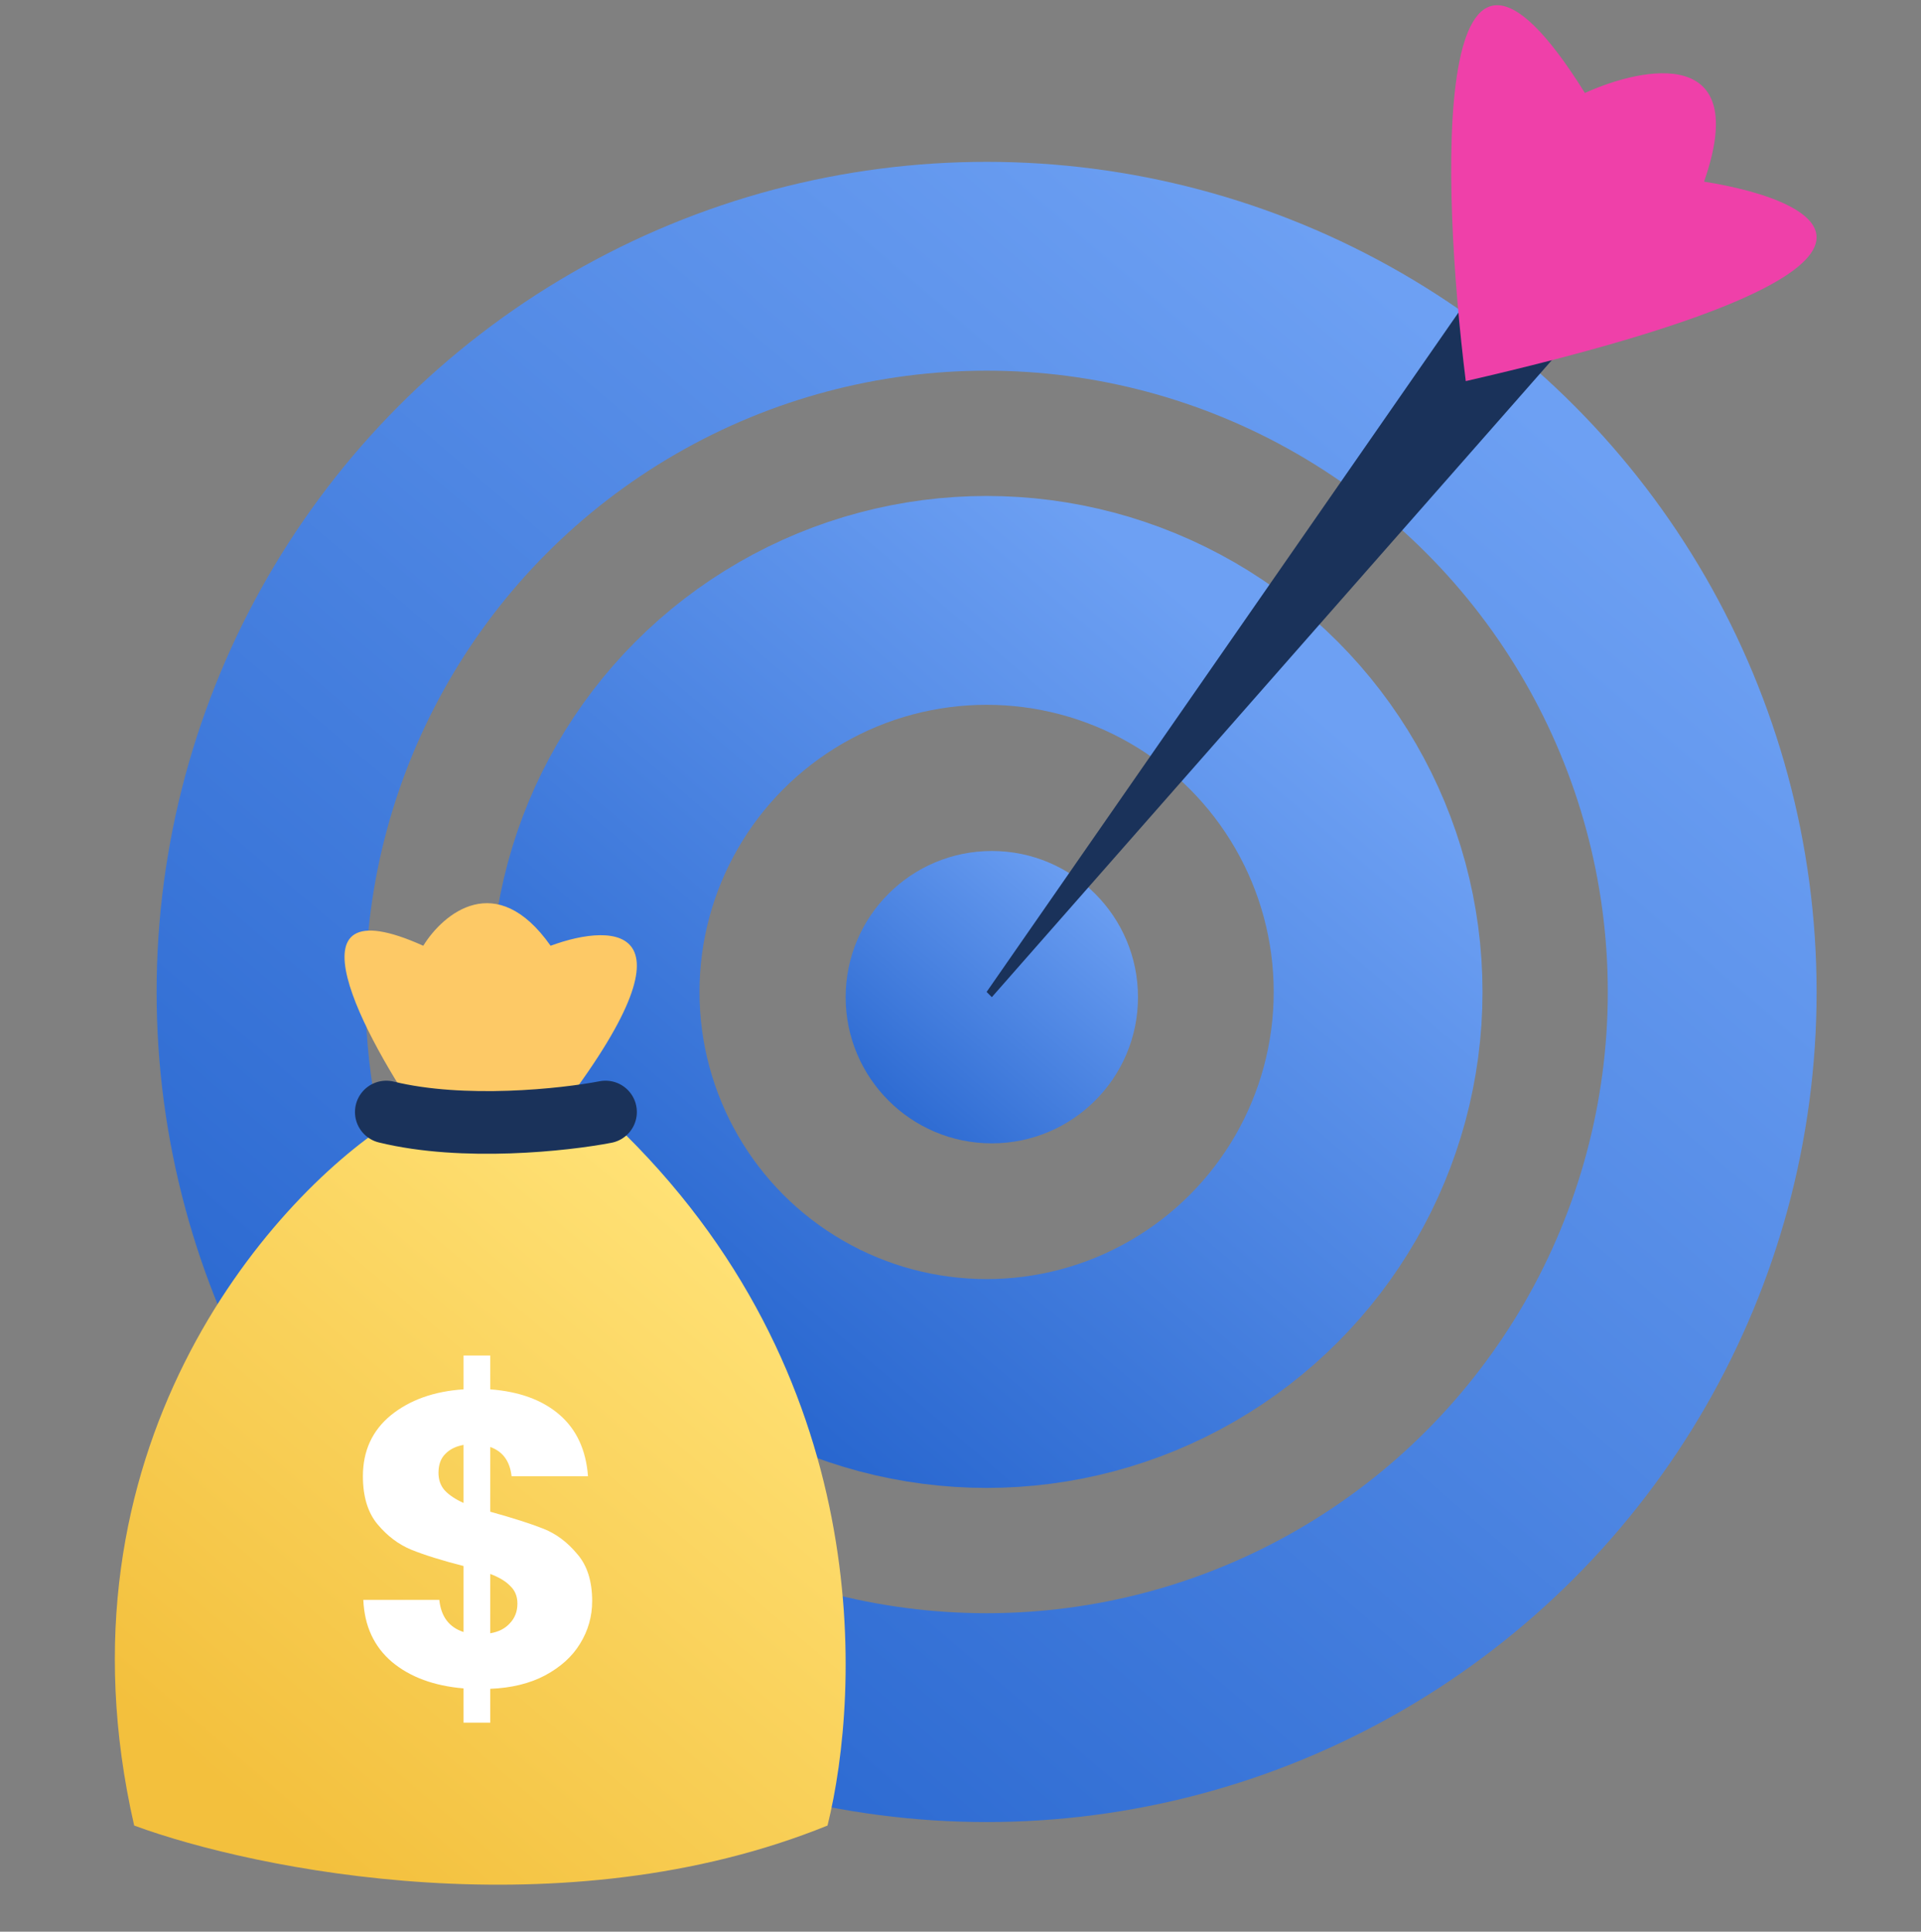 <svg width="184" height="185" viewBox="0 0 184 185" fill="none" xmlns="http://www.w3.org/2000/svg">
<rect x="0" y="0" width="184" height="185" fill="#808080" stroke="none"/>
<circle cx="95" cy="95.5" r="14" fill="url(#paint0_linear_223_609)"/>
<circle cx="94.5" cy="95" r="37.5" stroke="url(#paint1_linear_223_609)" stroke-width="20"/>
<circle cx="94.5" cy="95" r="69.5" stroke="url(#paint2_linear_223_609)" stroke-width="20"/>
<path d="M149 34.083L95 95.5L94.5 95L140.692 28.5L149 34.083Z" fill="#1A325A"/>
<path d="M151.808 8.905C136.973 -14.87 138.019 17.396 140.397 36.5C187.182 25.745 175.105 19.283 163.219 17.396C167.783 4.377 157.513 6.31 151.808 8.905Z" fill="#EF40A9"/>
<path d="M12.852 174.835C4.63 138.923 25.766 114.982 37.361 107.5H58.708C84.007 131.548 82.426 162.009 79.263 174.835C53.964 185.095 24.448 179.11 12.852 174.835Z" fill="url(#paint3_linear_223_609)"/>
<path d="M40.542 90.577C26.882 84.423 34.851 99.295 40.542 107.5H52.739C67.7 88.424 58.973 88.27 52.739 90.577C47.535 83.193 42.44 87.5 40.542 90.577Z" fill="#FDC966"/>
<path d="M58 106.5C54.08 107.255 44.392 108.311 37 106.5" stroke="#1A325A" stroke-width="6" stroke-linecap="round"/>
<path d="M56.72 153.34C56.72 154.807 56.333 156.167 55.56 157.42C54.813 158.647 53.693 159.66 52.2 160.46C50.733 161.233 48.987 161.66 46.96 161.74V164.98H44.4V161.7C41.573 161.46 39.293 160.62 37.56 159.18C35.827 157.713 34.907 155.727 34.8 153.22H42.08C42.24 154.82 43.013 155.847 44.4 156.3V149.98C42.32 149.447 40.653 148.927 39.4 148.42C38.173 147.913 37.093 147.1 36.16 145.98C35.227 144.86 34.76 143.327 34.76 141.38C34.76 138.953 35.653 137.007 37.44 135.54C39.253 134.073 41.573 133.247 44.4 133.06V129.82H46.96V133.06C49.76 133.273 51.973 134.087 53.6 135.5C55.227 136.913 56.133 138.873 56.32 141.38H49C48.84 139.94 48.16 139.007 46.96 138.58V144.78C49.173 145.393 50.88 145.94 52.08 146.42C53.28 146.9 54.347 147.7 55.28 148.82C56.24 149.913 56.72 151.42 56.72 153.34ZM42 141.06C42 141.727 42.2 142.287 42.6 142.74C43.027 143.193 43.627 143.593 44.4 143.94V138.38C43.653 138.513 43.067 138.807 42.64 139.26C42.213 139.687 42 140.287 42 141.06ZM46.96 156.42C47.76 156.287 48.387 155.967 48.84 155.46C49.32 154.953 49.56 154.327 49.56 153.58C49.56 152.887 49.333 152.327 48.88 151.9C48.453 151.447 47.813 151.06 46.96 150.74V156.42Z" fill="white"/>
<defs>
<linearGradient id="paint0_linear_223_609" x1="105.536" y1="84.379" x2="83.523" y2="110.09" gradientUnits="userSpaceOnUse">
<stop stop-color="#6DA0F3"/>
<stop offset="1" stop-color="#2463CD"/>
</linearGradient>
<linearGradient id="paint1_linear_223_609" x1="122.722" y1="65.21" x2="63.757" y2="134.08" gradientUnits="userSpaceOnUse">
<stop stop-color="#6DA0F3"/>
<stop offset="1" stop-color="#2463CD"/>
</linearGradient>
<linearGradient id="paint2_linear_223_609" x1="146.804" y1="39.79" x2="37.523" y2="167.428" gradientUnits="userSpaceOnUse">
<stop stop-color="#6DA0F3"/>
<stop offset="1" stop-color="#2463CD"/>
</linearGradient>
<linearGradient id="paint3_linear_223_609" x1="15.224" y1="166.017" x2="61.823" y2="111.34" gradientUnits="userSpaceOnUse">
<stop stop-color="#F3C03D"/>
<stop offset="1" stop-color="#FFE175"/>
</linearGradient>
</defs>
</svg>
